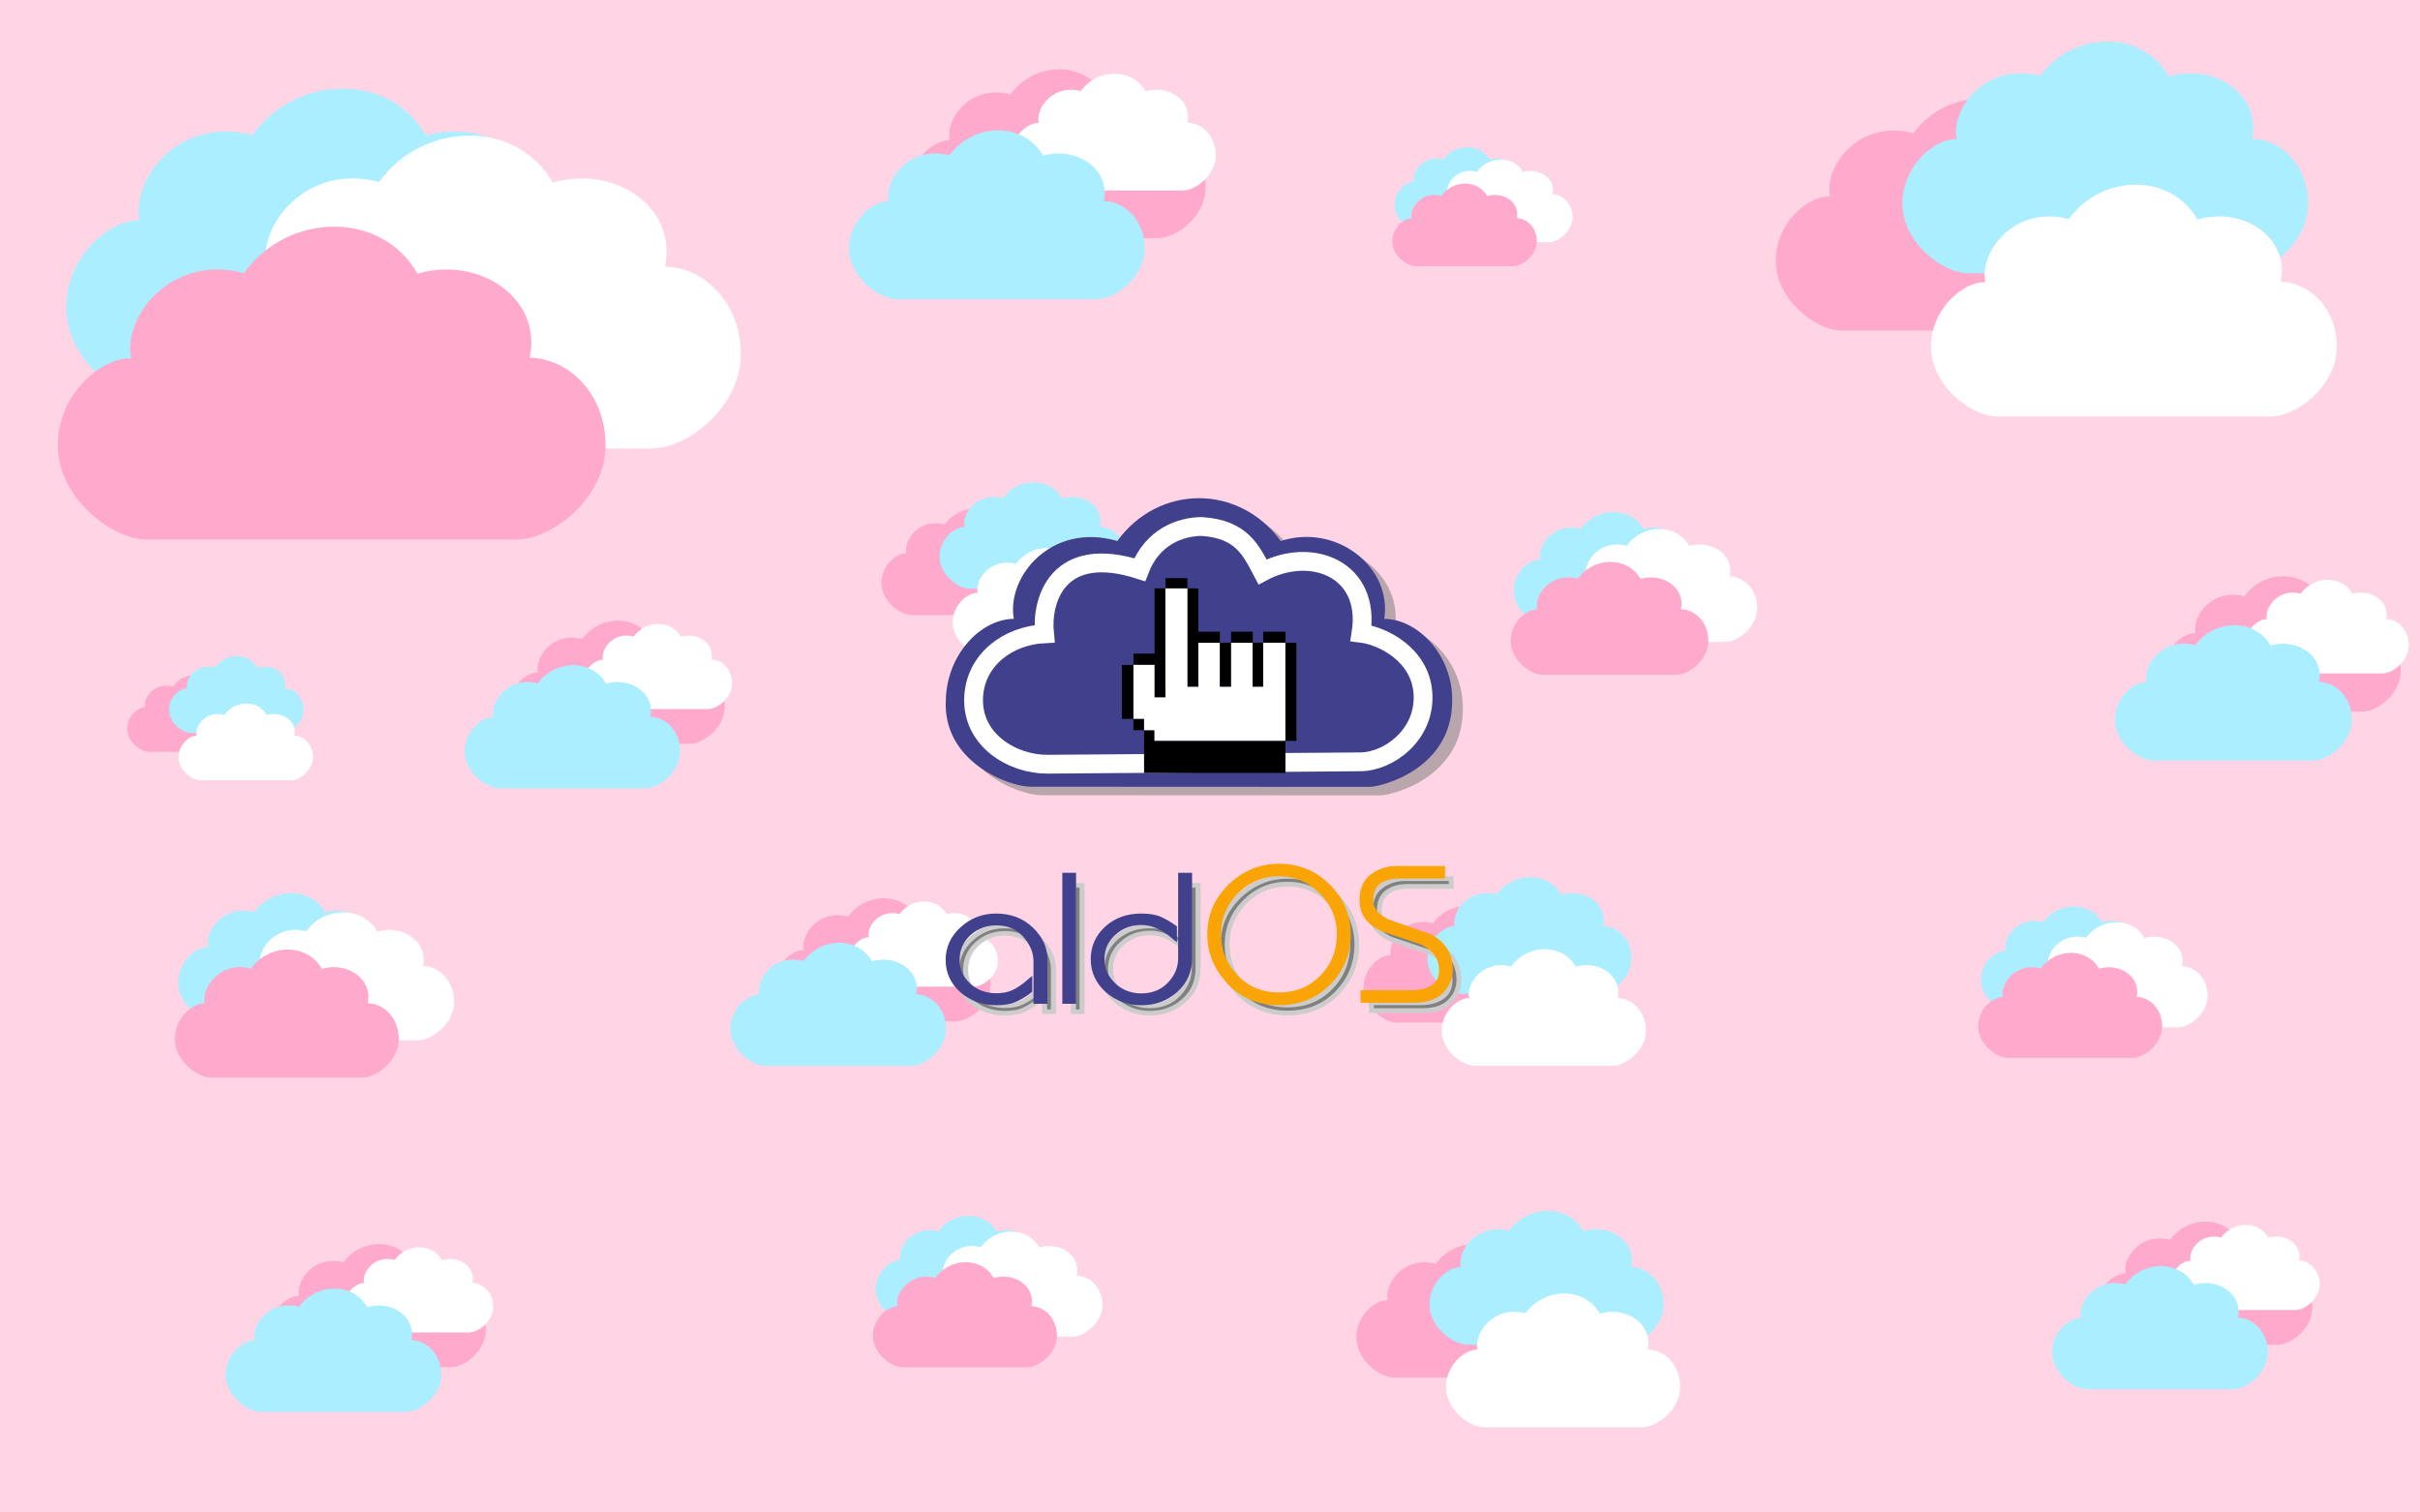 <?xml version="1.0" encoding="UTF-8" standalone="no"?>
<!-- Created with Inkscape (http://www.inkscape.org/) -->

<svg
   xmlns:dc="http://purl.org/dc/elements/1.1/"
   xmlns:cc="http://creativecommons.org/ns#"
   xmlns:rdf="http://www.w3.org/1999/02/22-rdf-syntax-ns#"
   xmlns:svg="http://www.w3.org/2000/svg"
   xmlns="http://www.w3.org/2000/svg"
   xmlns:xlink="http://www.w3.org/1999/xlink"
   xmlns:sodipodi="http://sodipodi.sourceforge.net/DTD/sodipodi-0.dtd"
   xmlns:inkscape="http://www.inkscape.org/namespaces/inkscape"
   width="1920"
   height="1200"
   id="svg2915"
   version="1.1"
   inkscape:version="0.92.5 (2060ec1f9f, 2020-04-08)"
   sodipodi:docname="algodon de azucar-1920x1200.svgz"
   inkscape:export-filename="/home/nosferatux/aldos pink clouds.png"
   inkscape:export-xdpi="96"
   inkscape:export-ydpi="96">
  <defs
     id="defs2917">
    <inkscape:perspective
       sodipodi:type="inkscape:persp3d"
       inkscape:vp_x="0 : 576 : 1"
       inkscape:vp_y="0 : 1000 : 0"
       inkscape:vp_z="1440 : 576 : 1"
       inkscape:persp3d-origin="720 : 384 : 1"
       id="perspective4012" />
    <linearGradient
       inkscape:collect="always"
       id="linearGradient5002">
      <stop
         style="stop-color:#204a87;stop-opacity:1;"
         offset="0"
         id="stop5004" />
      <stop
         style="stop-color:#204a87;stop-opacity:0;"
         offset="1"
         id="stop5006" />
    </linearGradient>
    <linearGradient
       id="linearGradient3244">
      <stop
         style="stop-color:#016afa;stop-opacity:1"
         offset="0"
         id="stop3246" />
      <stop
         id="stop4424"
         offset="0.45"
         style="stop-color:#417dcd;stop-opacity:0.776" />
      <stop
         style="stop-color:#2db18b;stop-opacity:1"
         offset="1"
         id="stop3248" />
    </linearGradient>
    <linearGradient
       inkscape:collect="always"
       xlink:href="#linearGradient5002"
       id="linearGradient5008"
       x1="1148.466"
       y1="779.214"
       x2="1138.274"
       y2="782.449"
       gradientUnits="userSpaceOnUse" />
    <linearGradient
       inkscape:collect="always"
       xlink:href="#linearGradient5002"
       id="linearGradient5012"
       gradientUnits="userSpaceOnUse"
       x1="1148.466"
       y1="779.214"
       x2="1138.274"
       y2="782.449"
       gradientTransform="matrix(0.498,0,0,0.498,565.928,392.887)" />
    <linearGradient
       inkscape:collect="always"
       xlink:href="#linearGradient5002-4"
       id="linearGradient5008-5"
       x1="1148.466"
       y1="779.214"
       x2="1138.274"
       y2="782.449"
       gradientUnits="userSpaceOnUse" />
    <linearGradient
       inkscape:collect="always"
       id="linearGradient5002-4">
      <stop
         style="stop-color:#204a87;stop-opacity:1;"
         offset="0"
         id="stop5004-9" />
      <stop
         style="stop-color:#204a87;stop-opacity:0;"
         offset="1"
         id="stop5006-8" />
    </linearGradient>
    <filter
       inkscape:collect="always"
       style="color-interpolation-filters:sRGB"
       id="filter1052"
       x="-0.038"
       width="1.076"
       y="-0.14"
       height="1.28">
      <feGaussianBlur
         inkscape:collect="always"
         stdDeviation="3.366"
         id="feGaussianBlur1054" />
    </filter>
    <filter
       inkscape:collect="always"
       style="color-interpolation-filters:sRGB"
       id="filter1138"
       x="-0.047"
       width="1.094"
       y="-0.083"
       height="1.165">
      <feGaussianBlur
         inkscape:collect="always"
         stdDeviation="4.186"
         id="feGaussianBlur1140" />
    </filter>
  </defs>
  <sodipodi:namedview
     id="base"
     pagecolor="#ffffff"
     bordercolor="#666666"
     borderopacity="1.0"
     inkscape:pageopacity="0.0"
     inkscape:pageshadow="2"
     inkscape:zoom="0.32291666"
     inkscape:cx="699.3002"
     inkscape:cy="590.73943"
     inkscape:current-layer="layer1"
     inkscape:document-units="px"
     showgrid="false"
     inkscape:snap-global="false"
     inkscape:window-width="1308"
     inkscape:window-height="739"
     inkscape:window-x="52"
     inkscape:window-y="0"
     inkscape:window-maximized="1"
     fit-margin-top="0"
     fit-margin-left="0"
     fit-margin-right="0"
     fit-margin-bottom="0"
     showguides="true"
     inkscape:guide-bbox="true">
    <sodipodi:guide
       position="330.511,134.686"
       orientation="0,1334.664"
       id="guide3451"
       inkscape:locked="false" />
    <sodipodi:guide
       position="1665.174,134.686"
       orientation="-1000.998,0"
       id="guide3453"
       inkscape:locked="false" />
    <sodipodi:guide
       position="1665.174,1135.684"
       orientation="0,-1334.664"
       id="guide3455"
       inkscape:locked="false" />
    <sodipodi:guide
       position="330.511,1135.684"
       orientation="1000.998,0"
       id="guide3457"
       inkscape:locked="false" />
    <sodipodi:guide
       position="960.205,928.454"
       orientation="1,0"
       id="guide871"
       inkscape:locked="false" />
    <sodipodi:guide
       position="899.987,599.992"
       orientation="0,1"
       id="guide873"
       inkscape:locked="false" />
    <sodipodi:guide
       position="749.419,774.194"
       orientation="1,0"
       id="guide958"
       inkscape:locked="false" />
  </sodipodi:namedview>
  <g
     id="layer1"
     inkscape:label="Layer 1"
     inkscape:groupmode="layer"
     transform="translate(260.973,-69.785)">
    <rect
       y="69.785"
       x="-260.973"
       height="1200"
       width="1920"
       id="rect9055"
       style="fill:#ffd5e5;fill-opacity:1;fill-rule:evenodd;stroke:none;opacity:0.99" />
    <g
       transform="matrix(1.099,0,0,1.099,1854.38,-737.553)"
       id="g1056-7">
      <path
         id="rect1948-2-5-2-93-8-6-9"
         style="opacity:1;fill:#ffaacc;fill-opacity:1;stroke-width:1.613"
         d="m -339.805,1191.734 c -2.687,-12.817 12.407,-32.666 35.191,-26.633 13.974,-19.23 43.119,-19.481 54.254,0.195 19.322,-5.61 38.995,7.64 35.047,26.245 12.076,0.195 23.693,11.141 23.693,27.415 0,16.273 -16.514,29.375 -27.805,29.375 h -115.483 c -10.897,0 -27.805,-13.101 -27.805,-29.375 0,-16.273 13.966,-27.614 22.908,-27.222 z"
         sodipodi:nodetypes="ccccssssc"
         inkscape:connector-curvature="0" />
      <path
         id="rect1948-2-5-9-8-1-4-2-2"
         style="opacity:1;fill:#ffffff;fill-opacity:1;stroke-width:1.115"
         d="m -288.263,1181.623 c -1.857,-8.86 8.577,-22.581 24.327,-18.41 9.66,-13.293 29.807,-13.467 37.504,0.135 13.357,-3.878 26.956,5.281 24.227,18.142 8.348,0.135 16.378,7.702 16.378,18.951 0,11.249 -11.416,20.306 -19.221,20.306 h -79.83 c -7.533,0 -19.221,-9.056 -19.221,-20.306 0,-11.249 9.654,-19.089 15.836,-18.818 z"
         sodipodi:nodetypes="ccccssssc"
         inkscape:connector-curvature="0" />
      <path
         id="rect1948-2-2-9-3-9-0"
         style="opacity:1;fill:#aaeeff;fill-opacity:1;stroke-width:1.613"
         d="m -375.147,1227.075 c -2.687,-12.817 12.407,-32.666 35.191,-26.633 13.974,-19.23 43.119,-19.481 54.254,0.195 19.322,-5.61 38.995,7.64 35.047,26.245 12.076,0.195 23.693,11.141 23.693,27.415 0,16.273 -16.514,29.374 -27.805,29.374 h -115.483 c -10.897,0 -27.805,-13.101 -27.805,-29.374 0,-16.273 13.966,-27.614 22.908,-27.222 z"
         sodipodi:nodetypes="ccccssssc"
         inkscape:connector-curvature="0" />
    </g>
    <g
       transform="matrix(0.872,0,0,0.872,1182.035,43.833)"
       id="g1024-1-1">
      <path
         id="rect1948-2-5-97-4-7-2-2"
         style="opacity:1;fill:#ffaacc;fill-opacity:1;stroke-width:1.751"
         d="m -389.317,898.706 c -2.917,-13.915 13.47,-35.466 38.208,-28.915 15.172,-20.878 46.815,-21.151 58.904,0.212 20.978,-6.091 42.337,8.295 38.051,28.494 13.111,0.212 25.723,12.096 25.723,29.764 0,17.668 -17.929,31.892 -30.189,31.892 h -125.381 c -11.831,0 -30.189,-14.224 -30.189,-31.892 0,-17.668 15.163,-29.981 24.872,-29.555 z"
         sodipodi:nodetypes="ccccssssc"
         inkscape:connector-curvature="0" />
      <path
         id="rect1948-2-3-9-5-7-9"
         style="opacity:1;fill:#aaeeff;fill-opacity:1;stroke-width:1.751"
         d="m -331.294,872.502 c -2.917,-13.915 13.47,-35.466 38.208,-28.915 15.172,-20.878 46.815,-21.151 58.904,0.212 20.978,-6.091 42.337,8.295 38.051,28.494 13.111,0.212 25.723,12.096 25.723,29.764 0,17.668 -17.929,31.892 -30.189,31.892 h -125.381 c -11.831,-10e-6 -30.189,-14.224 -30.189,-31.892 0,-17.668 15.163,-29.981 24.872,-29.555 z"
         sodipodi:nodetypes="ccccssssc"
         inkscape:connector-curvature="0" />
      <path
         id="rect1948-2-5-9-6-50-3-0-3"
         style="opacity:1;fill:#ffffff;fill-opacity:1;stroke-width:1.751"
         d="m -318.192,938.012 c -2.917,-13.915 13.47,-35.466 38.208,-28.915 15.172,-20.878 46.815,-21.151 58.904,0.212 20.978,-6.091 42.337,8.295 38.051,28.494 13.111,0.212 25.723,12.096 25.723,29.764 0,17.668 -17.929,31.892 -30.189,31.892 h -125.381 c -11.831,-1e-5 -30.189,-14.224 -30.189,-31.892 0,-17.668 15.163,-29.981 24.872,-29.555 z"
         sodipodi:nodetypes="ccccssssc"
         inkscape:connector-curvature="0" />
    </g>
    <g
       id="g1061"
       transform="translate(496.6,-263.329)">
      <path
         id="rect1948-2-6"
         style="opacity:1;fill:#aaeeff;fill-opacity:1;stroke-width:4.098"
         d="m -646.854,507.892 c -6.826,-32.56 31.518,-82.983 89.4,-67.657 35.499,-48.85 109.54,-49.489 137.825,0.496 49.085,-14.251 99.062,19.408 89.034,66.672 30.677,0.496 60.188,28.303 60.188,69.643 0,41.341 -41.952,74.622 -70.636,74.622 h -293.37 c -27.683,0 -70.636,-33.282 -70.636,-74.622 0,-41.341 35.479,-70.151 58.196,-69.154 z"
         sodipodi:nodetypes="ccccssssc"
         inkscape:connector-curvature="0" />
      <path
         id="rect1948-2-5-9-2"
         style="opacity:1;fill:#ffffff;fill-opacity:1;stroke-width:4.098"
         d="m -546.264,545.145 c -6.826,-32.56 31.518,-82.983 89.4,-67.657 35.499,-48.85 109.54,-49.489 137.825,0.496 49.085,-14.251 99.062,19.408 89.034,66.672 30.677,0.496 60.188,28.303 60.188,69.643 0,41.341 -41.952,74.622 -70.636,74.622 h -293.37 c -27.683,-2e-5 -70.636,-33.282 -70.636,-74.622 0,-41.341 35.479,-70.151 58.196,-69.154 z"
         sodipodi:nodetypes="ccccssssc"
         inkscape:connector-curvature="0" />
      <path
         id="rect1948-2-5-91"
         style="opacity:1;fill:#ffaacc;fill-opacity:1;stroke-width:4.098"
         d="m -653.562,617.407 c -6.826,-32.56 31.518,-82.983 89.4,-67.657 35.499,-48.85 109.54,-49.489 137.825,0.496 49.085,-14.251 99.062,19.408 89.034,66.672 30.677,0.496 60.188,28.303 60.188,69.643 0,41.341 -41.952,74.622 -70.636,74.622 h -293.37 c -27.683,-10e-6 -70.636,-33.282 -70.636,-74.622 0,-41.341 35.479,-70.151 58.196,-69.154 z"
         sodipodi:nodetypes="ccccssssc"
         inkscape:connector-curvature="0" />
    </g>
    <g
       transform="matrix(1.371,0,0,1.371,958.374,-1452.725)"
       id="g1056-7-9">
      <path
         id="rect1948-2-5-2-93-8-6-9-2"
         style="opacity:1;fill:#ffaacc;fill-opacity:1;stroke-width:1.613"
         d="m -339.805,1191.734 c -2.687,-12.817 12.407,-32.666 35.191,-26.633 13.974,-19.23 43.119,-19.481 54.254,0.195 19.322,-5.61 38.995,7.64 35.047,26.245 12.076,0.195 23.693,11.141 23.693,27.415 0,16.273 -16.514,29.375 -27.805,29.375 h -115.483 c -10.897,0 -27.805,-13.101 -27.805,-29.375 0,-16.273 13.966,-27.614 22.908,-27.222 z"
         sodipodi:nodetypes="ccccssssc"
         inkscape:connector-curvature="0" />
      <path
         id="rect1948-2-5-9-8-1-4-2-2-2"
         style="opacity:1;fill:#ffffff;fill-opacity:1;stroke-width:1.115"
         d="m -288.263,1181.623 c -1.857,-8.86 8.577,-22.581 24.327,-18.41 9.66,-13.293 29.807,-13.467 37.504,0.135 13.357,-3.878 26.956,5.281 24.227,18.142 8.348,0.135 16.378,7.702 16.378,18.951 0,11.249 -11.416,20.306 -19.221,20.306 h -79.83 c -7.533,0 -19.221,-9.056 -19.221,-20.306 0,-11.249 9.654,-19.089 15.836,-18.818 z"
         sodipodi:nodetypes="ccccssssc"
         inkscape:connector-curvature="0" />
      <path
         id="rect1948-2-2-9-3-9-0-8"
         style="opacity:1;fill:#aaeeff;fill-opacity:1;stroke-width:1.613"
         d="m -375.147,1227.075 c -2.687,-12.817 12.407,-32.666 35.191,-26.633 13.974,-19.23 43.119,-19.481 54.254,0.195 19.322,-5.61 38.995,7.64 35.047,26.245 12.076,0.195 23.693,11.141 23.693,27.415 0,16.273 -16.514,29.374 -27.805,29.374 h -115.483 c -10.897,0 -27.805,-13.101 -27.805,-29.374 0,-16.273 13.966,-27.614 22.908,-27.222 z"
         sodipodi:nodetypes="ccccssssc"
         inkscape:connector-curvature="0" />
    </g>
    <g
       transform="translate(505.662,-588.387)"
       id="g1056-2-6">
      <path
         id="rect1948-2-5-2-93-8-6-6-1"
         style="opacity:1;fill:#ffaacc;fill-opacity:1;stroke-width:1.613"
         d="m -339.805,1191.734 c -2.687,-12.817 12.407,-32.666 35.191,-26.633 13.974,-19.23 43.119,-19.481 54.254,0.195 19.322,-5.61 38.995,7.64 35.047,26.245 12.076,0.195 23.693,11.141 23.693,27.415 0,16.273 -16.514,29.375 -27.805,29.375 h -115.483 c -10.897,0 -27.805,-13.101 -27.805,-29.375 0,-16.273 13.966,-27.614 22.908,-27.222 z"
         sodipodi:nodetypes="ccccssssc"
         inkscape:connector-curvature="0" />
      <path
         id="rect1948-2-5-9-8-1-4-2-1-0"
         style="opacity:1;fill:#ffffff;fill-opacity:1;stroke-width:1.115"
         d="m -288.263,1181.623 c -1.857,-8.86 8.577,-22.581 24.327,-18.41 9.66,-13.293 29.807,-13.467 37.504,0.135 13.357,-3.878 26.956,5.281 24.227,18.142 8.348,0.135 16.378,7.702 16.378,18.951 0,11.249 -11.416,20.306 -19.221,20.306 h -79.83 c -7.533,0 -19.221,-9.056 -19.221,-20.306 0,-11.249 9.654,-19.089 15.836,-18.818 z"
         sodipodi:nodetypes="ccccssssc"
         inkscape:connector-curvature="0" />
      <path
         id="rect1948-2-2-9-3-9-8-6"
         style="opacity:1;fill:#aaeeff;fill-opacity:1;stroke-width:1.613"
         d="m -375.147,1227.075 c -2.687,-12.817 12.407,-32.666 35.191,-26.633 13.974,-19.23 43.119,-19.481 54.254,0.195 19.322,-5.61 38.995,7.64 35.047,26.245 12.076,0.195 23.693,11.141 23.693,27.415 0,16.273 -16.514,29.374 -27.805,29.374 h -115.483 c -10.897,0 -27.805,-13.101 -27.805,-29.374 0,-16.273 13.966,-27.614 22.908,-27.222 z"
         sodipodi:nodetypes="ccccssssc"
         inkscape:connector-curvature="0" />
    </g>
    <g
       transform="matrix(0.796,0,0,0.796,767.973,-206.517)"
       id="g1024-1-19">
      <path
         id="rect1948-2-5-97-4-7-2-4"
         style="opacity:1;fill:#ffaacc;fill-opacity:1;stroke-width:1.751"
         d="m -389.317,898.706 c -2.917,-13.915 13.47,-35.466 38.208,-28.915 15.172,-20.878 46.815,-21.151 58.904,0.212 20.978,-6.091 42.337,8.295 38.051,28.494 13.111,0.212 25.723,12.096 25.723,29.764 0,17.668 -17.929,31.892 -30.189,31.892 h -125.381 c -11.831,0 -30.189,-14.224 -30.189,-31.892 0,-17.668 15.163,-29.981 24.872,-29.555 z"
         sodipodi:nodetypes="ccccssssc"
         inkscape:connector-curvature="0" />
      <path
         id="rect1948-2-3-9-5-7-7"
         style="opacity:1;fill:#aaeeff;fill-opacity:1;stroke-width:1.751"
         d="m -331.294,872.502 c -2.917,-13.915 13.47,-35.466 38.208,-28.915 15.172,-20.878 46.815,-21.151 58.904,0.212 20.978,-6.091 42.337,8.295 38.051,28.494 13.111,0.212 25.723,12.096 25.723,29.764 0,17.668 -17.929,31.892 -30.189,31.892 h -125.381 c -11.831,-10e-6 -30.189,-14.224 -30.189,-31.892 0,-17.668 15.163,-29.981 24.872,-29.555 z"
         sodipodi:nodetypes="ccccssssc"
         inkscape:connector-curvature="0" />
      <path
         id="rect1948-2-5-9-6-50-3-0-8"
         style="opacity:1;fill:#ffffff;fill-opacity:1;stroke-width:1.751"
         d="m -318.192,938.012 c -2.917,-13.915 13.47,-35.466 38.208,-28.915 15.172,-20.878 46.815,-21.151 58.904,0.212 20.978,-6.091 42.337,8.295 38.051,28.494 13.111,0.212 25.723,12.096 25.723,29.764 0,17.668 -17.929,31.892 -30.189,31.892 h -125.381 c -11.831,-1e-5 -30.189,-14.224 -30.189,-31.892 0,-17.668 15.163,-29.981 24.872,-29.555 z"
         sodipodi:nodetypes="ccccssssc"
         inkscape:connector-curvature="0" />
    </g>
    <g
       id="g1061-2-4"
       transform="matrix(0.361,0,0,0.361,1194.468,330.408)">
      <path
         id="rect1948-2-6-3-5"
         style="opacity:1;fill:#aaeeff;fill-opacity:1;stroke-width:4.098"
         d="m -646.854,507.892 c -6.826,-32.56 31.518,-82.983 89.4,-67.657 35.499,-48.85 109.54,-49.489 137.825,0.496 49.085,-14.251 99.062,19.408 89.034,66.672 30.677,0.496 60.188,28.303 60.188,69.643 0,41.341 -41.952,74.622 -70.636,74.622 h -293.37 c -27.683,0 -70.636,-33.282 -70.636,-74.622 0,-41.341 35.479,-70.151 58.196,-69.154 z"
         sodipodi:nodetypes="ccccssssc"
         inkscape:connector-curvature="0" />
      <path
         id="rect1948-2-5-9-2-7-0"
         style="opacity:1;fill:#ffffff;fill-opacity:1;stroke-width:4.098"
         d="m -546.264,545.145 c -6.826,-32.56 31.518,-82.983 89.4,-67.657 35.499,-48.85 109.54,-49.489 137.825,0.496 49.085,-14.251 99.062,19.408 89.034,66.672 30.677,0.496 60.188,28.303 60.188,69.643 0,41.341 -41.952,74.622 -70.636,74.622 h -293.37 c -27.683,-2e-5 -70.636,-33.282 -70.636,-74.622 0,-41.341 35.479,-70.151 58.196,-69.154 z"
         sodipodi:nodetypes="ccccssssc"
         inkscape:connector-curvature="0" />
      <path
         id="rect1948-2-5-91-5-3"
         style="opacity:1;fill:#ffaacc;fill-opacity:1;stroke-width:4.098"
         d="m -653.562,617.407 c -6.826,-32.56 31.518,-82.983 89.4,-67.657 35.499,-48.85 109.54,-49.489 137.825,0.496 49.085,-14.251 99.062,19.408 89.034,66.672 30.677,0.496 60.188,28.303 60.188,69.643 0,41.341 -41.952,74.622 -70.636,74.622 h -293.37 c -27.683,-10e-6 -70.636,-33.282 -70.636,-74.622 0,-41.341 35.479,-70.151 58.196,-69.154 z"
         sodipodi:nodetypes="ccccssssc"
         inkscape:connector-curvature="0" />
    </g>
    <g
       transform="translate(716.569,-368.163)"
       id="g1056-2">
      <path
         id="rect1948-2-5-2-93-8-6-6"
         style="opacity:1;fill:#ffaacc;fill-opacity:1;stroke-width:1.613"
         d="m -339.805,1191.734 c -2.687,-12.817 12.407,-32.666 35.191,-26.633 13.974,-19.23 43.119,-19.481 54.254,0.195 19.322,-5.61 38.995,7.64 35.047,26.245 12.076,0.195 23.693,11.141 23.693,27.415 0,16.273 -16.514,29.375 -27.805,29.375 h -115.483 c -10.897,0 -27.805,-13.101 -27.805,-29.375 0,-16.273 13.966,-27.614 22.908,-27.222 z"
         sodipodi:nodetypes="ccccssssc"
         inkscape:connector-curvature="0" />
      <path
         id="rect1948-2-5-9-8-1-4-2-1"
         style="opacity:1;fill:#ffffff;fill-opacity:1;stroke-width:1.115"
         d="m -288.263,1181.623 c -1.857,-8.86 8.577,-22.581 24.327,-18.41 9.66,-13.293 29.807,-13.467 37.504,0.135 13.357,-3.878 26.956,5.281 24.227,18.142 8.348,0.135 16.378,7.702 16.378,18.951 0,11.249 -11.416,20.306 -19.221,20.306 h -79.83 c -7.533,0 -19.221,-9.056 -19.221,-20.306 0,-11.249 9.654,-19.089 15.836,-18.818 z"
         sodipodi:nodetypes="ccccssssc"
         inkscape:connector-curvature="0" />
      <path
         id="rect1948-2-2-9-3-9-8"
         style="opacity:1;fill:#aaeeff;fill-opacity:1;stroke-width:1.613"
         d="m -375.147,1227.075 c -2.687,-12.817 12.407,-32.666 35.191,-26.633 13.974,-19.23 43.119,-19.481 54.254,0.195 19.322,-5.61 38.995,7.64 35.047,26.245 12.076,0.195 23.693,11.141 23.693,27.415 0,16.273 -16.514,29.374 -27.805,29.374 h -115.483 c -10.897,0 -27.805,-13.101 -27.805,-29.374 0,-16.273 13.966,-27.614 22.908,-27.222 z"
         sodipodi:nodetypes="ccccssssc"
         inkscape:connector-curvature="0" />
    </g>
    <g
       transform="matrix(1.884,0,0,1.884,457.566,414.717)"
       id="g1244">
      <g
         id="g1190">
        <g
           transform="translate(3.6,4.3)"
           id="g1090-3"
           style="fill:#808080;stroke:#cccccc;filter:url(#filter1052)">
          <g
             aria-label="OS"
             transform="matrix(1.007,0,0,0.993,-63.977,-45.401)"
             id="text2806-6"
             style="font-style:normal;font-variant:normal;font-weight:normal;font-stretch:normal;font-size:80.511px;line-height:1.25;font-family:Architekt;-inkscape-font-specification:'Architekt, Normal';font-variant-ligatures:normal;font-variant-caps:normal;font-variant-numeric:normal;opacity:1;fill:#808080;fill-opacity:1;stroke:#cccccc;stroke-width:2.013;stroke-opacity:1">
            <path
               d="m 248.645,257.648 q 0,11.916 -8.212,20.45 -8.132,8.534 -20.772,8.534 -12.721,0 -20.852,-8.856 -8.132,-8.856 -8.132,-20.128 0,-12.077 8.695,-20.53 8.695,-8.454 20.289,-8.454 12.157,0 20.53,8.534 8.454,8.534 8.454,20.45 z m -28.984,-25.683 q -10.466,0 -17.874,7.568 -7.407,7.568 -7.407,18.115 0,10.225 7.166,17.954 7.166,7.649 18.115,7.649 10.789,0 17.954,-7.407 7.246,-7.488 7.246,-18.196 0,-10.628 -7.488,-18.115 -7.407,-7.568 -17.712,-7.568 z"
               style="fill:#808080;fill-opacity:1;stroke:#cccccc;stroke-width:2.013;stroke-opacity:1"
               id="path135-7"
               inkscape:connector-curvature="0" />
            <path
               d="m 276.169,285.586 h -21.416 v -3.301 h 20.611 q 5.153,0 8.695,-2.254 3.543,-2.335 3.543,-7.166 0,-8.212 -8.615,-12.077 l -16.022,-5.475 q -8.615,-3.865 -8.615,-12.157 0,-6.924 4.348,-10.225 4.428,-3.301 10.144,-3.301 h 19.242 v 3.301 h -18.357 q -5.153,0 -8.454,2.496 -3.22,2.496 -3.22,7.568 0,6.521 8.293,9.661 l 16.344,5.797 q 8.615,4.509 8.615,14.251 0,5.153 -3.784,9.017 -3.784,3.865 -11.352,3.865 z"
               style="fill:#808080;fill-opacity:1;stroke:#cccccc;stroke-width:2.013;stroke-opacity:1"
               id="path137-5"
               inkscape:connector-curvature="0" />
          </g>
          <g
             aria-label="ald"
             transform="matrix(1.042,0,0,0.939,-64.838,-38.798)"
             id="text2798-3"
             style="font-style:normal;font-weight:normal;font-size:81.587px;line-height:1.25;font-family:sans-serif;opacity:1;fill:#808080;fill-opacity:1;stroke:#cccccc;stroke-width:2.04;stroke-opacity:1">
            <path
               d="m 112.372,290.682 q -1.632,1.387 -3.019,2.284 -1.305,0.897 -3.1,1.795 -2.774,1.387 -7.343,1.387 -8.077,0 -13.788,-5.466 -5.711,-5.548 -5.711,-13.87 0,-8.077 5.711,-13.87 5.793,-5.874 13.625,-5.874 8.567,0 14.115,5.956 5.63,5.956 5.63,13.462 v 19.01 h -3.59 v -18.112 q 0,-6.119 -4.406,-11.585 -4.324,-5.466 -11.585,-5.466 -6.527,0 -11.259,4.732 -4.65,4.732 -4.65,11.749 0,6.69 4.569,11.341 4.569,4.65 11.341,4.65 3.998,0 6.853,-1.469 2.937,-1.469 6.609,-4.977 z"
               style="font-style:normal;font-variant:normal;font-weight:normal;font-stretch:normal;font-size:81.587px;font-family:Architekt;-inkscape-font-specification:'Architekt, Normal';font-variant-ligatures:normal;font-variant-caps:normal;font-variant-numeric:normal;fill:#808080;fill-opacity:1;stroke:#cccccc;stroke-width:2.04;stroke-opacity:1"
               id="path128-5"
               inkscape:connector-curvature="0" />
            <path
               d="m 130.07,295.496 h -3.508 v -56.703 h 3.508 z"
               style="font-style:normal;font-variant:normal;font-weight:normal;font-stretch:normal;font-size:81.587px;font-family:Architekt;-inkscape-font-specification:'Architekt, Normal';font-variant-ligatures:normal;font-variant-caps:normal;font-variant-numeric:normal;fill:#808080;fill-opacity:1;stroke:#cccccc;stroke-width:2.04;stroke-opacity:1"
               id="path130-6"
               inkscape:connector-curvature="0" />
            <path
               d="m 176.964,276.078 q 0,8.73 -5.711,14.441 -5.711,5.63 -13.788,5.63 -7.832,0 -13.707,-5.63 -2.774,-2.774 -4.243,-6.282 -1.469,-3.508 -1.469,-7.751 0,-8.159 5.466,-13.788 5.548,-5.63 13.951,-5.63 4.814,0 7.669,1.469 2.856,1.469 5.711,3.753 v 4.324 q -3.753,-3.508 -6.935,-4.977 -3.1,-1.469 -6.445,-1.469 -6.609,0 -11.259,4.732 -4.65,4.65 -4.65,11.504 0,6.772 4.65,11.667 4.65,4.814 11.259,4.814 6.935,0 11.422,-5.058 4.487,-5.14 4.487,-11.749 v -37.285 h 3.59 z"
               style="font-style:normal;font-variant:normal;font-weight:normal;font-stretch:normal;font-size:81.587px;font-family:Architekt;-inkscape-font-specification:'Architekt, Normal';font-variant-ligatures:normal;font-variant-caps:normal;font-variant-numeric:normal;fill:#808080;fill-opacity:1;stroke:#cccccc;stroke-width:2.04;stroke-opacity:1"
               id="path132-2"
               inkscape:connector-curvature="0" />
          </g>
        </g>
        <g
           id="g1090">
          <g
             aria-label="OS"
             transform="matrix(1.007,0,0,0.993,-63.977,-45.401)"
             id="text2806-36"
             style="font-style:normal;font-variant:normal;font-weight:normal;font-stretch:normal;font-size:80.511px;line-height:1.25;font-family:Architekt;-inkscape-font-specification:'Architekt, Normal';font-variant-ligatures:normal;font-variant-caps:normal;font-variant-numeric:normal;opacity:1;fill:#f9a406;fill-opacity:1;stroke:#faa405;stroke-width:2.013;stroke-opacity:1">
            <path
               d="m 248.645,257.648 q 0,11.916 -8.212,20.45 -8.132,8.534 -20.772,8.534 -12.721,0 -20.852,-8.856 -8.132,-8.856 -8.132,-20.128 0,-12.077 8.695,-20.53 8.695,-8.454 20.289,-8.454 12.157,0 20.53,8.534 8.454,8.534 8.454,20.45 z m -28.984,-25.683 q -10.466,0 -17.874,7.568 -7.407,7.568 -7.407,18.115 0,10.225 7.166,17.954 7.166,7.649 18.115,7.649 10.789,0 17.954,-7.407 7.246,-7.488 7.246,-18.196 0,-10.628 -7.488,-18.115 -7.407,-7.568 -17.712,-7.568 z"
               style="fill:#f9a406;fill-opacity:1;stroke:#faa405;stroke-width:2.013;stroke-opacity:1"
               id="path135-75"
               inkscape:connector-curvature="0" />
            <path
               d="m 276.169,285.586 h -21.416 v -3.301 h 20.611 q 5.153,0 8.695,-2.254 3.543,-2.335 3.543,-7.166 0,-8.212 -8.615,-12.077 l -16.022,-5.475 q -8.615,-3.865 -8.615,-12.157 0,-6.924 4.348,-10.225 4.428,-3.301 10.144,-3.301 h 19.242 v 3.301 h -18.357 q -5.153,0 -8.454,2.496 -3.22,2.496 -3.22,7.568 0,6.521 8.293,9.661 l 16.344,5.797 q 8.615,4.509 8.615,14.251 0,5.153 -3.784,9.017 -3.784,3.865 -11.352,3.865 z"
               style="fill:#f9a406;fill-opacity:1;stroke:#faa405;stroke-width:2.013;stroke-opacity:1"
               id="path137-3"
               inkscape:connector-curvature="0" />
          </g>
          <g
             aria-label="ald"
             transform="matrix(1.042,0,0,0.939,-64.838,-38.798)"
             id="text2798-5"
             style="font-style:normal;font-weight:normal;font-size:81.587px;line-height:1.25;font-family:sans-serif;opacity:1;fill:#41408c;fill-opacity:1;stroke:#41408c;stroke-width:2.04;stroke-opacity:1">
            <path
               d="m 112.372,290.682 q -1.632,1.387 -3.019,2.284 -1.305,0.897 -3.1,1.795 -2.774,1.387 -7.343,1.387 -8.077,0 -13.788,-5.466 -5.711,-5.548 -5.711,-13.87 0,-8.077 5.711,-13.87 5.793,-5.874 13.625,-5.874 8.567,0 14.115,5.956 5.63,5.956 5.63,13.462 v 19.01 h -3.59 v -18.112 q 0,-6.119 -4.406,-11.585 -4.324,-5.466 -11.585,-5.466 -6.527,0 -11.259,4.732 -4.65,4.732 -4.65,11.749 0,6.69 4.569,11.341 4.569,4.65 11.341,4.65 3.998,0 6.853,-1.469 2.937,-1.469 6.609,-4.977 z"
               style="font-style:normal;font-variant:normal;font-weight:normal;font-stretch:normal;font-size:81.587px;font-family:Architekt;-inkscape-font-specification:'Architekt, Normal';font-variant-ligatures:normal;font-variant-caps:normal;font-variant-numeric:normal;fill:#41408c;fill-opacity:1;stroke:#41408c;stroke-width:2.04;stroke-opacity:1"
               id="path128-6"
               inkscape:connector-curvature="0" />
            <path
               d="m 130.07,295.496 h -3.508 v -56.703 h 3.508 z"
               style="font-style:normal;font-variant:normal;font-weight:normal;font-stretch:normal;font-size:81.587px;font-family:Architekt;-inkscape-font-specification:'Architekt, Normal';font-variant-ligatures:normal;font-variant-caps:normal;font-variant-numeric:normal;fill:#41408c;fill-opacity:1;stroke:#41408c;stroke-width:2.04;stroke-opacity:1"
               id="path130-2"
               inkscape:connector-curvature="0" />
            <path
               d="m 176.964,276.078 q 0,8.73 -5.711,14.441 -5.711,5.63 -13.788,5.63 -7.832,0 -13.707,-5.63 -2.774,-2.774 -4.243,-6.282 -1.469,-3.508 -1.469,-7.751 0,-8.159 5.466,-13.788 5.548,-5.63 13.951,-5.63 4.814,0 7.669,1.469 2.856,1.469 5.711,3.753 v 4.324 q -3.753,-3.508 -6.935,-4.977 -3.1,-1.469 -6.445,-1.469 -6.609,0 -11.259,4.732 -4.65,4.65 -4.65,11.504 0,6.772 4.65,11.667 4.65,4.814 11.259,4.814 6.935,0 11.422,-5.058 4.487,-5.14 4.487,-11.749 v -37.285 h 3.59 z"
               style="font-style:normal;font-variant:normal;font-weight:normal;font-stretch:normal;font-size:81.587px;font-family:Architekt;-inkscape-font-specification:'Architekt, Normal';font-variant-ligatures:normal;font-variant-caps:normal;font-variant-numeric:normal;fill:#41408c;fill-opacity:1;stroke:#41408c;stroke-width:2.04;stroke-opacity:1"
               id="path132-9"
               inkscape:connector-curvature="0" />
          </g>
        </g>
      </g>
      <g
         id="g1219">
        <path
           sodipodi:nodetypes="cccccsscc"
           d="m 50.036,81.1 c -3.136,-17.814 15.864,-40.814 43.589,-32.77 17.457,-24.022 51.274,-24.044 68.834,0 23.441,-7.55 46.946,10.956 43.589,32.77 14.851,0.186 28.851,16.186 28.595,34.186 0.256,29 -29.744,36.584 -34.81,36.581 L 57.073,151.802 c -9.173,-0.004 -37.173,-10.516 -35.655,-36.696 0.482,-18.821 14.482,-33.821 28.618,-34.006 z"
           style="opacity:0.74;fill:#808080;fill-opacity:1;stroke-width:2.015;filter:url(#filter1138)"
           id="rect1948-4"
           inkscape:connector-curvature="0" />
        <path
           sodipodi:nodetypes="cccccsscc"
           d="M 45.536,77.514 C 42.4,59.7 61.4,36.7 89.126,44.744 c 17.457,-24.022 51.274,-24.044 68.834,0 23.441,-7.55 46.946,10.956 43.589,32.77 14.851,0.186 28.851,16.186 28.595,34.186 0.256,29 -29.744,36.584 -34.81,36.581 L 52.573,148.216 c -9.173,-0.004 -37.173,-10.516 -35.655,-36.696 0.482,-18.821 14.482,-33.821 28.618,-34.006 z"
           style="opacity:1;fill:#41408c;fill-opacity:1;stroke-width:2.015"
           id="rect1948-1"
           inkscape:connector-curvature="0" />
        <path
           id="rect1948-3-2"
           style="opacity:1;fill:none;fill-opacity:1;stroke:#ffffff;stroke-width:7.919;stroke-miterlimit:4;stroke-dasharray:none"
           d="M 58.467,83.795 C 57,69.7 64,45.7 98.554,56.839 104,42.7 116,38.7 124.654,38.635 141.494,39.7 145.483,48.7 150.263,57.753 171,46.7 196,56.7 191.765,83.564 201,84.7 217,92.7 217.861,109.28 c 0.888,17.11 -14.356,28.365 -26.401,28.457 L 59.797,138.74 C 45,138.853 27.787,128.59 28.626,110.543 29.368,94.608 43.242,84.533 58.467,83.795 Z"
           sodipodi:nodetypes="cccccssssc"
           inkscape:connector-curvature="0" />
        <path
           inkscape:connector-curvature="0"
           style="opacity:1;fill:#000000;fill-opacity:1;stroke:none;stroke-width:9.537;stroke-miterlimit:4;stroke-dasharray:none;stroke-opacity:0.776"
           d="m 109.443,60.386 v 4.324 h 9.199 v -4.324 z m 9.199,4.324 v 41.453 h 4.637 V 87.591 h 9.033 v 18.564 h 4.746 V 87.591 h 9.08 v 18.564 h 4.432 V 87.57 h 9.355 V 82.943 h -9.359 v 4.627 h -4.379 v -4.617 h -9.158 v 4.617 h -4.697 v -4.617 h -9.053 V 64.711 Z m -13.812,-0.033 V 92.154 h -8.912 v 4.76 h 8.912 v 13.691 h 4.57 V 96.914 92.154 64.677 Z m 55.09,22.922 v 41.275 h -55.09 v -4.449 h -4.43 V 142.4 h 4.43 55.096 V 128.896 H 164.556 V 87.599 Z M 91.056,96.951 v 22.701 h 4.861 V 96.951 Z m 4.844,22.709 V 124.4 h 4.5 v -4.74 z"
           id="rect880" />
        <path
           inkscape:connector-curvature="0"
           style="opacity:1;fill:#ffffff;fill-opacity:1;stroke:none;stroke-width:9.951;stroke-miterlimit:4;stroke-dasharray:none;stroke-opacity:0.776"
           d="M 109.374,64.701 V 106.4 h 0.025 v 4.205 H 104.777 V 96.914 h -8.859 v 22.73 h 4.482 V 124.4 h 4.369 v 4.465 h 4.631 v -0.002 H 159.898 V 106.15 h -0.01 V 87.599 h -9.33 V 106.15 h -4.482 V 87.599 h -9.018 V 106.15 h -4.783 V 87.599 h -9.016 V 106.15 H 118.648 V 64.701 Z"
           id="rect993" />
      </g>
    </g>
    <g
       id="g1024"
       transform="translate(1229.338,202.646)">
      <path
         id="rect1948-2-5-97-4-7"
         style="opacity:1;fill:#ffaacc;fill-opacity:1;stroke-width:1.751"
         d="m -389.317,898.706 c -2.917,-13.915 13.47,-35.466 38.208,-28.915 15.172,-20.878 46.815,-21.151 58.904,0.212 20.978,-6.091 42.337,8.295 38.051,28.494 13.111,0.212 25.723,12.096 25.723,29.764 0,17.668 -17.929,31.892 -30.189,31.892 h -125.381 c -11.831,0 -30.189,-14.224 -30.189,-31.892 0,-17.668 15.163,-29.981 24.872,-29.555 z"
         sodipodi:nodetypes="ccccssssc"
         inkscape:connector-curvature="0" />
      <path
         id="rect1948-2-3-9-5"
         style="opacity:1;fill:#aaeeff;fill-opacity:1;stroke-width:1.751"
         d="m -331.294,872.502 c -2.917,-13.915 13.47,-35.466 38.208,-28.915 15.172,-20.878 46.815,-21.151 58.904,0.212 20.978,-6.091 42.337,8.295 38.051,28.494 13.111,0.212 25.723,12.096 25.723,29.764 0,17.668 -17.929,31.892 -30.189,31.892 h -125.381 c -11.831,-10e-6 -30.189,-14.224 -30.189,-31.892 0,-17.668 15.163,-29.981 24.872,-29.555 z"
         sodipodi:nodetypes="ccccssssc"
         inkscape:connector-curvature="0" />
      <path
         id="rect1948-2-5-9-6-50-3"
         style="opacity:1;fill:#ffffff;fill-opacity:1;stroke-width:1.751"
         d="m -318.192,938.012 c -2.917,-13.915 13.47,-35.466 38.208,-28.915 15.172,-20.878 46.815,-21.151 58.904,0.212 20.978,-6.091 42.337,8.295 38.051,28.494 13.111,0.212 25.723,12.096 25.723,29.764 0,17.668 -17.929,31.892 -30.189,31.892 h -125.381 c -11.831,-1e-5 -30.189,-14.224 -30.189,-31.892 0,-17.668 15.163,-29.981 24.872,-29.555 z"
         sodipodi:nodetypes="ccccssssc"
         inkscape:connector-curvature="0" />
    </g>
    <g
       id="g1056"
       transform="translate(316.102,-93.784)">
      <path
         id="rect1948-2-5-2-93-8-6"
         style="opacity:1;fill:#ffaacc;fill-opacity:1;stroke-width:1.613"
         d="m -339.805,1191.734 c -2.687,-12.817 12.407,-32.666 35.191,-26.633 13.974,-19.23 43.119,-19.481 54.254,0.195 19.322,-5.61 38.995,7.64 35.047,26.245 12.076,0.195 23.693,11.141 23.693,27.415 0,16.273 -16.514,29.375 -27.805,29.375 h -115.483 c -10.897,0 -27.805,-13.101 -27.805,-29.375 0,-16.273 13.966,-27.614 22.908,-27.222 z"
         sodipodi:nodetypes="ccccssssc"
         inkscape:connector-curvature="0" />
      <path
         id="rect1948-2-5-9-8-1-4-2"
         style="opacity:1;fill:#ffffff;fill-opacity:1;stroke-width:1.115"
         d="m -288.263,1181.623 c -1.857,-8.86 8.577,-22.581 24.327,-18.41 9.66,-13.293 29.807,-13.467 37.504,0.135 13.357,-3.878 26.956,5.281 24.227,18.142 8.348,0.135 16.378,7.702 16.378,18.951 0,11.249 -11.416,20.306 -19.221,20.306 h -79.83 c -7.533,0 -19.221,-9.056 -19.221,-20.306 0,-11.249 9.654,-19.089 15.836,-18.818 z"
         sodipodi:nodetypes="ccccssssc"
         inkscape:connector-curvature="0" />
      <path
         id="rect1948-2-2-9-3-9"
         style="opacity:1;fill:#aaeeff;fill-opacity:1;stroke-width:1.613"
         d="m -375.147,1227.075 c -2.687,-12.817 12.407,-32.666 35.191,-26.633 13.974,-19.23 43.119,-19.481 54.254,0.195 19.322,-5.61 38.995,7.64 35.047,26.245 12.076,0.195 23.693,11.141 23.693,27.415 0,16.273 -16.514,29.374 -27.805,29.374 h -115.483 c -10.897,0 -27.805,-13.101 -27.805,-29.374 0,-16.273 13.966,-27.614 22.908,-27.222 z"
         sodipodi:nodetypes="ccccssssc"
         inkscape:connector-curvature="0" />
    </g>
    <g
       transform="matrix(0.574,0,0,0.574,77.633,115.16)"
       id="g1024-1">
      <path
         id="rect1948-2-5-97-4-7-2"
         style="opacity:1;fill:#ffaacc;fill-opacity:1;stroke-width:1.751"
         d="m -389.317,898.706 c -2.917,-13.915 13.47,-35.466 38.208,-28.915 15.172,-20.878 46.815,-21.151 58.904,0.212 20.978,-6.091 42.337,8.295 38.051,28.494 13.111,0.212 25.723,12.096 25.723,29.764 0,17.668 -17.929,31.892 -30.189,31.892 h -125.381 c -11.831,0 -30.189,-14.224 -30.189,-31.892 0,-17.668 15.163,-29.981 24.872,-29.555 z"
         sodipodi:nodetypes="ccccssssc"
         inkscape:connector-curvature="0" />
      <path
         id="rect1948-2-3-9-5-7"
         style="opacity:1;fill:#aaeeff;fill-opacity:1;stroke-width:1.751"
         d="m -331.294,872.502 c -2.917,-13.915 13.47,-35.466 38.208,-28.915 15.172,-20.878 46.815,-21.151 58.904,0.212 20.978,-6.091 42.337,8.295 38.051,28.494 13.111,0.212 25.723,12.096 25.723,29.764 0,17.668 -17.929,31.892 -30.189,31.892 h -125.381 c -11.831,-10e-6 -30.189,-14.224 -30.189,-31.892 0,-17.668 15.163,-29.981 24.872,-29.555 z"
         sodipodi:nodetypes="ccccssssc"
         inkscape:connector-curvature="0" />
      <path
         id="rect1948-2-5-9-6-50-3-0"
         style="opacity:1;fill:#ffffff;fill-opacity:1;stroke-width:1.751"
         d="m -318.192,938.012 c -2.917,-13.915 13.47,-35.466 38.208,-28.915 15.172,-20.878 46.815,-21.151 58.904,0.212 20.978,-6.091 42.337,8.295 38.051,28.494 13.111,0.212 25.723,12.096 25.723,29.764 0,17.668 -17.929,31.892 -30.189,31.892 h -125.381 c -11.831,-1e-5 -30.189,-14.224 -30.189,-31.892 0,-17.668 15.163,-29.981 24.872,-29.555 z"
         sodipodi:nodetypes="ccccssssc"
         inkscape:connector-curvature="0" />
    </g>
    <g
       transform="matrix(1.733,0,0,1.733,1865.616,-1331.896)"
       id="g1024-9">
      <path
         id="rect1948-2-5-97-4-7-3"
         style="opacity:1;fill:#ffaacc;fill-opacity:1;stroke-width:1.751"
         d="m -389.317,898.706 c -2.917,-13.915 13.47,-35.466 38.208,-28.915 15.172,-20.878 46.815,-21.151 58.904,0.212 20.978,-6.091 42.337,8.295 38.051,28.494 13.111,0.212 25.723,12.096 25.723,29.764 0,17.668 -17.929,31.892 -30.189,31.892 h -125.381 c -11.831,0 -30.189,-14.224 -30.189,-31.892 0,-17.668 15.163,-29.981 24.872,-29.555 z"
         sodipodi:nodetypes="ccccssssc"
         inkscape:connector-curvature="0" />
      <path
         id="rect1948-2-3-9-5-6"
         style="opacity:1;fill:#aaeeff;fill-opacity:1;stroke-width:1.751"
         d="m -331.294,872.502 c -2.917,-13.915 13.47,-35.466 38.208,-28.915 15.172,-20.878 46.815,-21.151 58.904,0.212 20.978,-6.091 42.337,8.295 38.051,28.494 13.111,0.212 25.723,12.096 25.723,29.764 0,17.668 -17.929,31.892 -30.189,31.892 h -125.381 c -11.831,-10e-6 -30.189,-14.224 -30.189,-31.892 0,-17.668 15.163,-29.981 24.872,-29.555 z"
         sodipodi:nodetypes="ccccssssc"
         inkscape:connector-curvature="0" />
      <path
         id="rect1948-2-5-9-6-50-3-06"
         style="opacity:1;fill:#ffffff;fill-opacity:1;stroke-width:1.751"
         d="m -318.192,938.012 c -2.917,-13.915 13.47,-35.466 38.208,-28.915 15.172,-20.878 46.815,-21.151 58.904,0.212 20.978,-6.091 42.337,8.295 38.051,28.494 13.111,0.212 25.723,12.096 25.723,29.764 0,17.668 -17.929,31.892 -30.189,31.892 h -125.381 c -11.831,-1e-5 -30.189,-14.224 -30.189,-31.892 0,-17.668 15.163,-29.981 24.872,-29.555 z"
         sodipodi:nodetypes="ccccssssc"
         inkscape:connector-curvature="0" />
    </g>
    <g
       id="g1061-2"
       transform="matrix(0.336,0,0,0.336,670.699,898.858)">
      <path
         id="rect1948-2-6-3"
         style="opacity:1;fill:#aaeeff;fill-opacity:1;stroke-width:4.098"
         d="m -646.854,507.892 c -6.826,-32.56 31.518,-82.983 89.4,-67.657 35.499,-48.85 109.54,-49.489 137.825,0.496 49.085,-14.251 99.062,19.408 89.034,66.672 30.677,0.496 60.188,28.303 60.188,69.643 0,41.341 -41.952,74.622 -70.636,74.622 h -293.37 c -27.683,0 -70.636,-33.282 -70.636,-74.622 0,-41.341 35.479,-70.151 58.196,-69.154 z"
         sodipodi:nodetypes="ccccssssc"
         inkscape:connector-curvature="0" />
      <path
         id="rect1948-2-5-9-2-7"
         style="opacity:1;fill:#ffffff;fill-opacity:1;stroke-width:4.098"
         d="m -546.264,545.145 c -6.826,-32.56 31.518,-82.983 89.4,-67.657 35.499,-48.85 109.54,-49.489 137.825,0.496 49.085,-14.251 99.062,19.408 89.034,66.672 30.677,0.496 60.188,28.303 60.188,69.643 0,41.341 -41.952,74.622 -70.636,74.622 h -293.37 c -27.683,-2e-5 -70.636,-33.282 -70.636,-74.622 0,-41.341 35.479,-70.151 58.196,-69.154 z"
         sodipodi:nodetypes="ccccssssc"
         inkscape:connector-curvature="0" />
      <path
         id="rect1948-2-5-91-5"
         style="opacity:1;fill:#ffaacc;fill-opacity:1;stroke-width:4.098"
         d="m -653.562,617.407 c -6.826,-32.56 31.518,-82.983 89.4,-67.657 35.499,-48.85 109.54,-49.489 137.825,0.496 49.085,-14.251 99.062,19.408 89.034,66.672 30.677,0.496 60.188,28.303 60.188,69.643 0,41.341 -41.952,74.622 -70.636,74.622 h -293.37 c -27.683,-10e-6 -70.636,-33.282 -70.636,-74.622 0,-41.341 35.479,-70.151 58.196,-69.154 z"
         sodipodi:nodetypes="ccccssssc"
         inkscape:connector-curvature="0" />
    </g>
    <g
       id="g1061-2-9"
       transform="matrix(0.264,0,0,0.264,1031.498,80.032)">
      <path
         id="rect1948-2-6-3-7"
         style="opacity:1;fill:#aaeeff;fill-opacity:1;stroke-width:4.098"
         d="m -646.854,507.892 c -6.826,-32.56 31.518,-82.983 89.4,-67.657 35.499,-48.85 109.54,-49.489 137.825,0.496 49.085,-14.251 99.062,19.408 89.034,66.672 30.677,0.496 60.188,28.303 60.188,69.643 0,41.341 -41.952,74.622 -70.636,74.622 h -293.37 c -27.683,0 -70.636,-33.282 -70.636,-74.622 0,-41.341 35.479,-70.151 58.196,-69.154 z"
         sodipodi:nodetypes="ccccssssc"
         inkscape:connector-curvature="0" />
      <path
         id="rect1948-2-5-9-2-7-3"
         style="opacity:1;fill:#ffffff;fill-opacity:1;stroke-width:4.098"
         d="m -546.264,545.145 c -6.826,-32.56 31.518,-82.983 89.4,-67.657 35.499,-48.85 109.54,-49.489 137.825,0.496 49.085,-14.251 99.062,19.408 89.034,66.672 30.677,0.496 60.188,28.303 60.188,69.643 0,41.341 -41.952,74.622 -70.636,74.622 h -293.37 c -27.683,-2e-5 -70.636,-33.282 -70.636,-74.622 0,-41.341 35.479,-70.151 58.196,-69.154 z"
         sodipodi:nodetypes="ccccssssc"
         inkscape:connector-curvature="0" />
      <path
         id="rect1948-2-5-91-5-6"
         style="opacity:1;fill:#ffaacc;fill-opacity:1;stroke-width:4.098"
         d="m -653.562,617.407 c -6.826,-32.56 31.518,-82.983 89.4,-67.657 35.499,-48.85 109.54,-49.489 137.825,0.496 49.085,-14.251 99.062,19.408 89.034,66.672 30.677,0.496 60.188,28.303 60.188,69.643 0,41.341 -41.952,74.622 -70.636,74.622 h -293.37 c -27.683,-10e-6 -70.636,-33.282 -70.636,-74.622 0,-41.341 35.479,-70.151 58.196,-69.154 z"
         sodipodi:nodetypes="ccccssssc"
         inkscape:connector-curvature="0" />
    </g>
    <g
       id="g1061-2-5"
       transform="matrix(0.409,0,0,0.409,168.767,613.391)">
      <path
         id="rect1948-2-6-3-54"
         style="opacity:1;fill:#aaeeff;fill-opacity:1;stroke-width:4.098"
         d="m -646.854,507.892 c -6.826,-32.56 31.518,-82.983 89.4,-67.657 35.499,-48.85 109.54,-49.489 137.825,0.496 49.085,-14.251 99.062,19.408 89.034,66.672 30.677,0.496 60.188,28.303 60.188,69.643 0,41.341 -41.952,74.622 -70.636,74.622 h -293.37 c -27.683,0 -70.636,-33.282 -70.636,-74.622 0,-41.341 35.479,-70.151 58.196,-69.154 z"
         sodipodi:nodetypes="ccccssssc"
         inkscape:connector-curvature="0" />
      <path
         id="rect1948-2-5-9-2-7-7"
         style="opacity:1;fill:#ffffff;fill-opacity:1;stroke-width:4.098"
         d="m -546.264,545.145 c -6.826,-32.56 31.518,-82.983 89.4,-67.657 35.499,-48.85 109.54,-49.489 137.825,0.496 49.085,-14.251 99.062,19.408 89.034,66.672 30.677,0.496 60.188,28.303 60.188,69.643 0,41.341 -41.952,74.622 -70.636,74.622 h -293.37 c -27.683,-2e-5 -70.636,-33.282 -70.636,-74.622 0,-41.341 35.479,-70.151 58.196,-69.154 z"
         sodipodi:nodetypes="ccccssssc"
         inkscape:connector-curvature="0" />
      <path
         id="rect1948-2-5-91-5-65"
         style="opacity:1;fill:#ffaacc;fill-opacity:1;stroke-width:4.098"
         d="m -653.562,617.407 c -6.826,-32.56 31.518,-82.983 89.4,-67.657 35.499,-48.85 109.54,-49.489 137.825,0.496 49.085,-14.251 99.062,19.408 89.034,66.672 30.677,0.496 60.188,28.303 60.188,69.643 0,41.341 -41.952,74.622 -70.636,74.622 h -293.37 c -27.683,-10e-6 -70.636,-33.282 -70.636,-74.622 0,-41.341 35.479,-70.151 58.196,-69.154 z"
         sodipodi:nodetypes="ccccssssc"
         inkscape:connector-curvature="0" />
    </g>
    <g
       id="g1061-2-6"
       transform="matrix(0.336,0,0,0.336,1547.601,653.419)">
      <path
         id="rect1948-2-6-3-9"
         style="opacity:1;fill:#aaeeff;fill-opacity:1;stroke-width:4.098"
         d="m -646.854,507.892 c -6.826,-32.56 31.518,-82.983 89.4,-67.657 35.499,-48.85 109.54,-49.489 137.825,0.496 49.085,-14.251 99.062,19.408 89.034,66.672 30.677,0.496 60.188,28.303 60.188,69.643 0,41.341 -41.952,74.622 -70.636,74.622 h -293.37 c -27.683,0 -70.636,-33.282 -70.636,-74.622 0,-41.341 35.479,-70.151 58.196,-69.154 z"
         sodipodi:nodetypes="ccccssssc"
         inkscape:connector-curvature="0" />
      <path
         id="rect1948-2-5-9-2-7-37"
         style="opacity:1;fill:#ffffff;fill-opacity:1;stroke-width:4.098"
         d="m -546.264,545.145 c -6.826,-32.56 31.518,-82.983 89.4,-67.657 35.499,-48.85 109.54,-49.489 137.825,0.496 49.085,-14.251 99.062,19.408 89.034,66.672 30.677,0.496 60.188,28.303 60.188,69.643 0,41.341 -41.952,74.622 -70.636,74.622 h -293.37 c -27.683,-2e-5 -70.636,-33.282 -70.636,-74.622 0,-41.341 35.479,-70.151 58.196,-69.154 z"
         sodipodi:nodetypes="ccccssssc"
         inkscape:connector-curvature="0" />
      <path
         id="rect1948-2-5-91-5-4"
         style="opacity:1;fill:#ffaacc;fill-opacity:1;stroke-width:4.098"
         d="m -653.562,617.407 c -6.826,-32.56 31.518,-82.983 89.4,-67.657 35.499,-48.85 109.54,-49.489 137.825,0.496 49.085,-14.251 99.062,19.408 89.034,66.672 30.677,0.496 60.188,28.303 60.188,69.643 0,41.341 -41.952,74.622 -70.636,74.622 h -293.37 c -27.683,-10e-6 -70.636,-33.282 -70.636,-74.622 0,-41.341 35.479,-70.151 58.196,-69.154 z"
         sodipodi:nodetypes="ccccssssc"
         inkscape:connector-curvature="0" />
    </g>
    <g
       id="g1056-5"
       transform="translate(1765.25,-111.586)">
      <path
         id="rect1948-2-5-2-93-8-6-2"
         style="opacity:1;fill:#ffaacc;fill-opacity:1;stroke-width:1.613"
         d="m -339.805,1191.734 c -2.687,-12.817 12.407,-32.666 35.191,-26.633 13.974,-19.23 43.119,-19.481 54.254,0.195 19.322,-5.61 38.995,7.64 35.047,26.245 12.076,0.195 23.693,11.141 23.693,27.415 0,16.273 -16.514,29.375 -27.805,29.375 h -115.483 c -10.897,0 -27.805,-13.101 -27.805,-29.375 0,-16.273 13.966,-27.614 22.908,-27.222 z"
         sodipodi:nodetypes="ccccssssc"
         inkscape:connector-curvature="0" />
      <path
         id="rect1948-2-5-9-8-1-4-2-5"
         style="opacity:1;fill:#ffffff;fill-opacity:1;stroke-width:1.115"
         d="m -288.263,1181.623 c -1.857,-8.86 8.577,-22.581 24.327,-18.41 9.66,-13.293 29.807,-13.467 37.504,0.135 13.357,-3.878 26.956,5.281 24.227,18.142 8.348,0.135 16.378,7.702 16.378,18.951 0,11.249 -11.416,20.306 -19.221,20.306 h -79.83 c -7.533,0 -19.221,-9.056 -19.221,-20.306 0,-11.249 9.654,-19.089 15.836,-18.818 z"
         sodipodi:nodetypes="ccccssssc"
         inkscape:connector-curvature="0" />
      <path
         id="rect1948-2-2-9-3-9-4"
         style="opacity:1;fill:#aaeeff;fill-opacity:1;stroke-width:1.613"
         d="m -375.147,1227.075 c -2.687,-12.817 12.407,-32.666 35.191,-26.633 13.974,-19.23 43.119,-19.481 54.254,0.195 19.322,-5.61 38.995,7.64 35.047,26.245 12.076,0.195 23.693,11.141 23.693,27.415 0,16.273 -16.514,29.374 -27.805,29.374 h -115.483 c -10.897,0 -27.805,-13.101 -27.805,-29.374 0,-16.273 13.966,-27.614 22.908,-27.222 z"
         sodipodi:nodetypes="ccccssssc"
         inkscape:connector-curvature="0" />
    </g>
  </g>
</svg>

